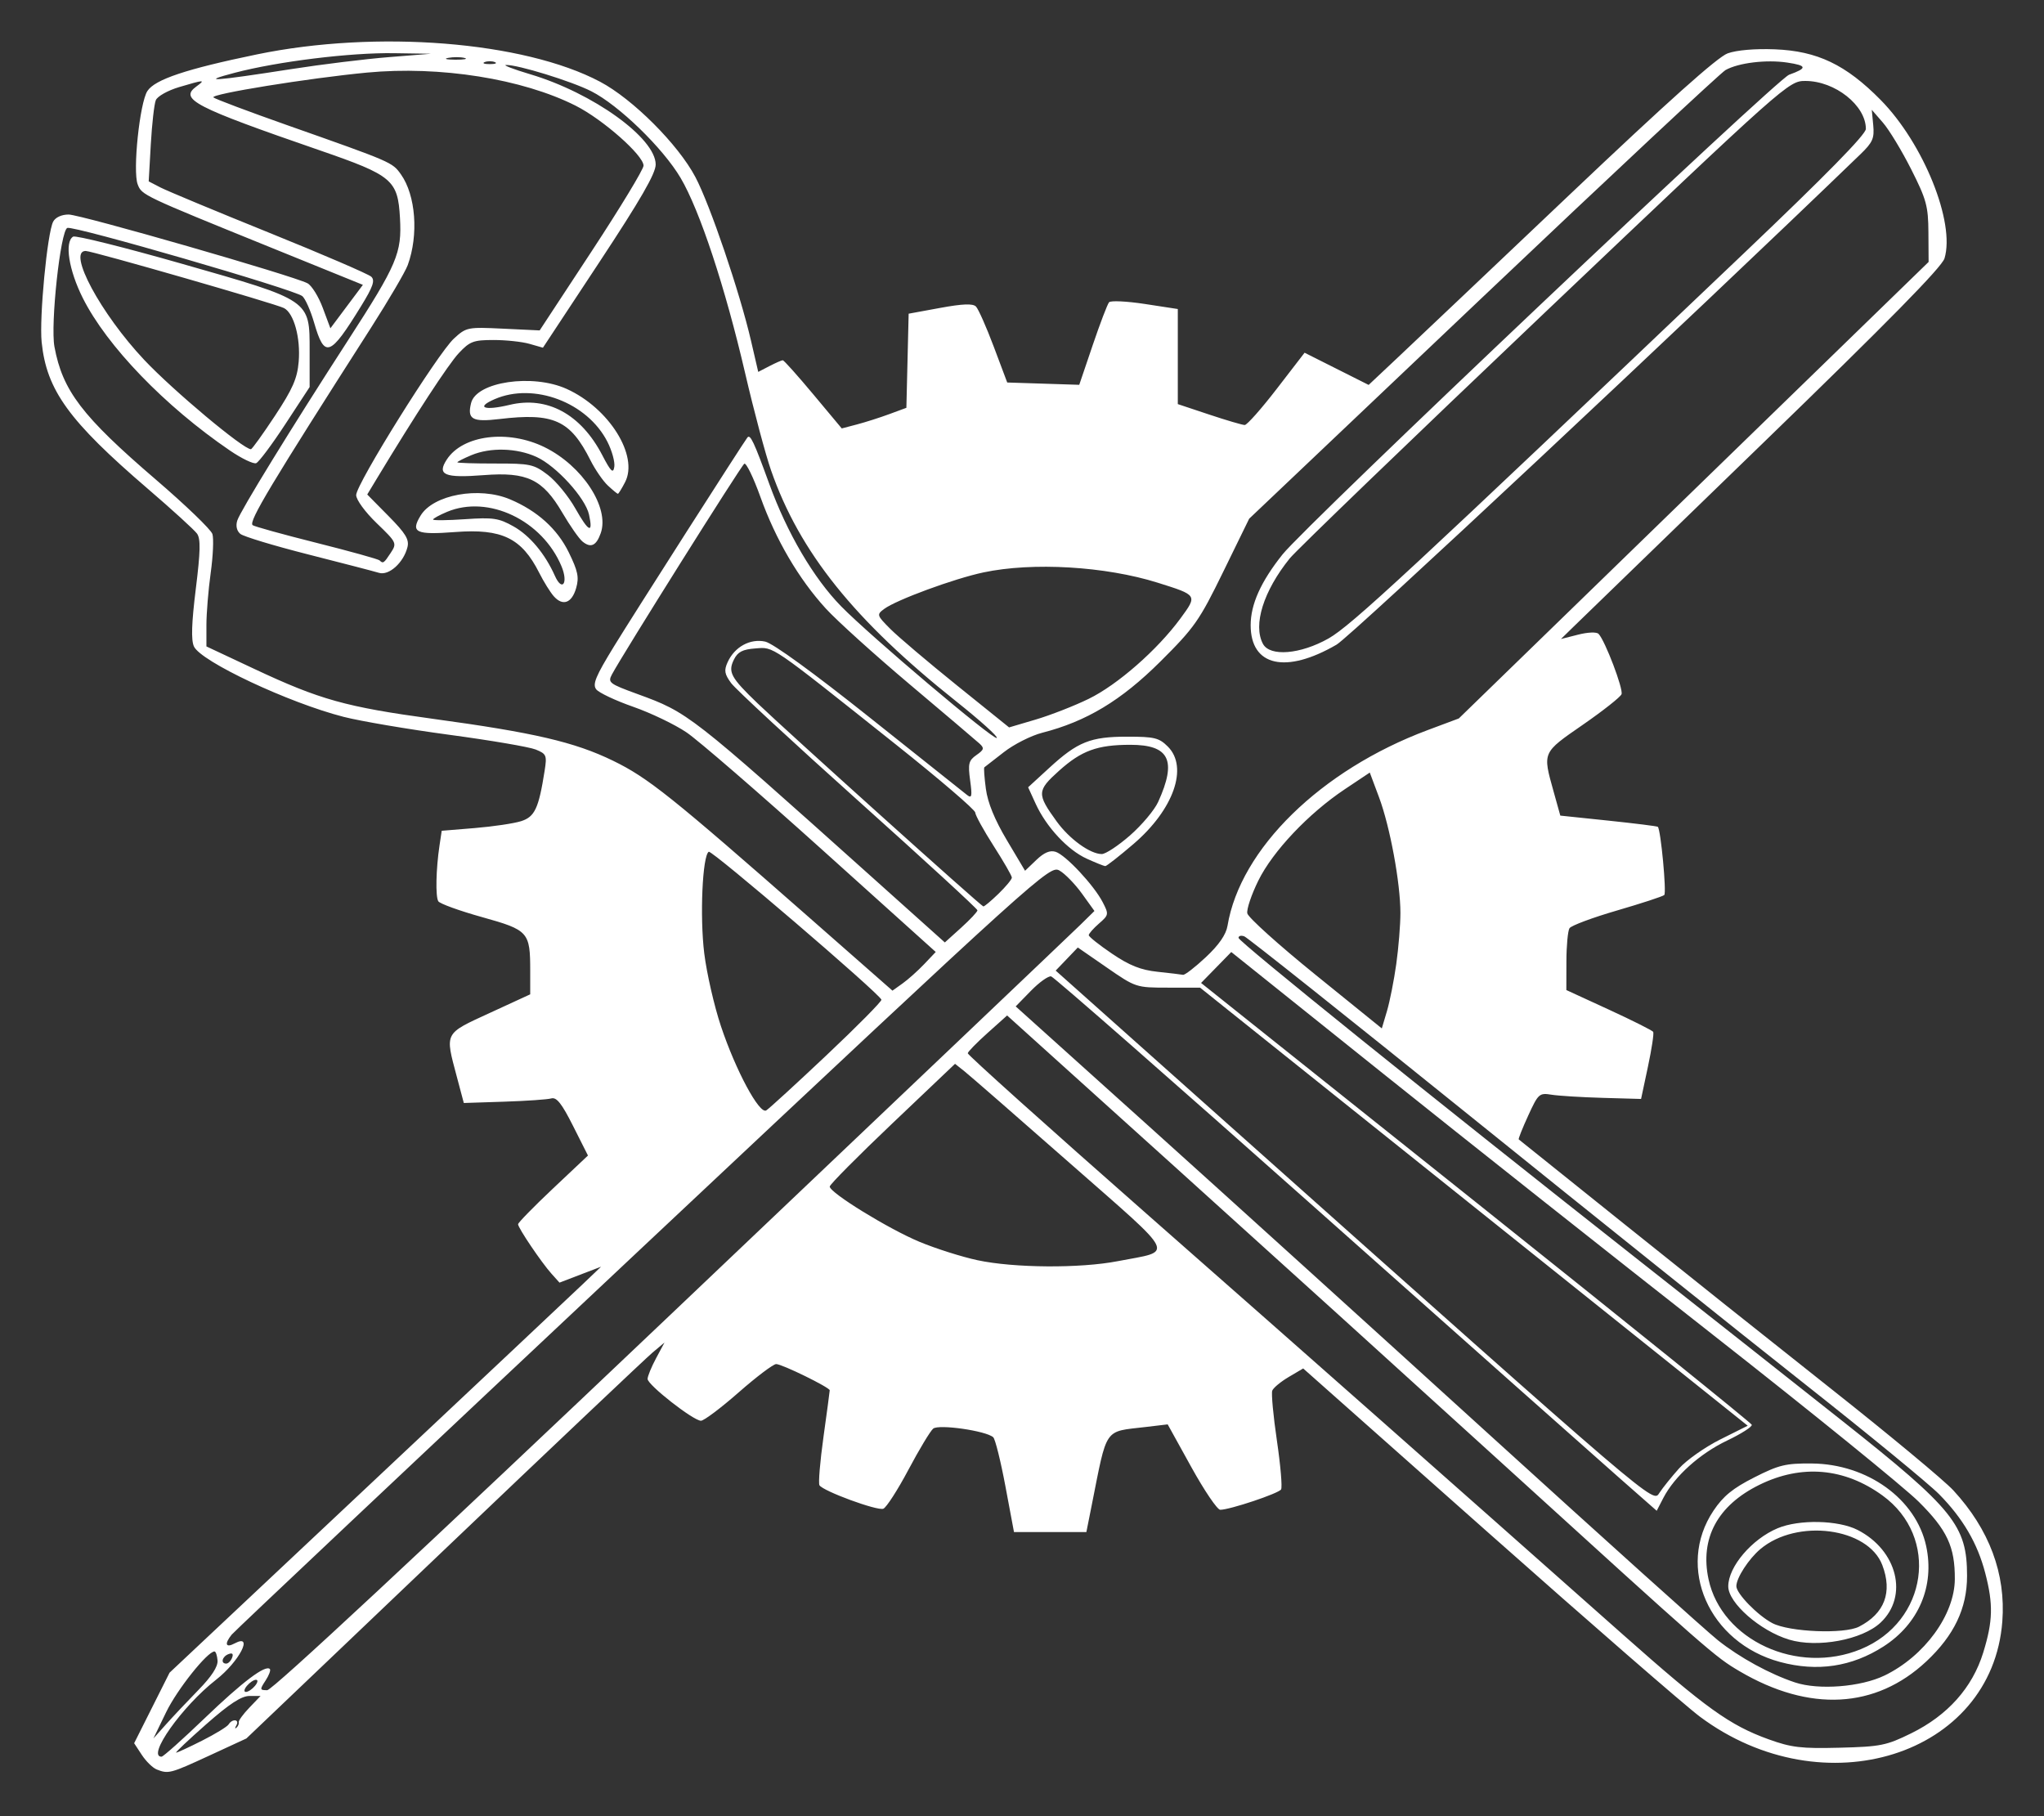 <?xml version="1.0" encoding="UTF-8" standalone="no"?>
<svg
   id="svg"
   version="1.1"
   width="505.011"
   height="448.751"
   viewBox="0 0 505.011 448.751"
   sodipodi:docname="logo-flattened-white.svg"
   inkscape:version="1.2.1 (9c6d41e410, 2022-07-14)"
   xmlns:inkscape="http://www.inkscape.org/namespaces/inkscape"
   xmlns:sodipodi="http://sodipodi.sourceforge.net/DTD/sodipodi-0.dtd"
   xmlns="http://www.w3.org/2000/svg"
   xmlns:svg="http://www.w3.org/2000/svg"
   xmlns:rdf="http://www.w3.org/1999/02/22-rdf-syntax-ns#"
   xmlns:cc="http://creativecommons.org/ns#"
   xmlns:dc="http://purl.org/dc/elements/1.1/">
  <rect x="0" y="0" width="505.011" height="448.751" fill="#333333" stroke="none"/>
  <defs
     id="defs2186" />
  <sodipodi:namedview
     pagecolor="#ffffff"
     bordercolor="#666666"
     borderopacity="1"
     objecttolerance="10"
     gridtolerance="10"
     guidetolerance="10"
     inkscape:pageopacity="0"
     inkscape:pageshadow="2"
     inkscape:window-width="1128"
     inkscape:window-height="959"
     id="namedview2184"
     showgrid="false"
     fit-margin-top="10"
     fit-margin-left="10"
     fit-margin-right="10"
     fit-margin-bottom="10"
     inkscape:pagecheckerboard="true"
     inkscape:zoom="1.0893755"
     inkscape:cx="214.80197"
     inkscape:cy="250.14332"
     inkscape:window-x="0"
     inkscape:window-y="0"
     inkscape:window-maximized="1"
     inkscape:current-layer="layer2"
     lock-margins="true"
     inkscape:document-rotation="0"
     inkscape:showpageshadow="2"
     inkscape:deskcolor="#d1d1d1" />
  <g
     inkscape:groupmode="layer"
     id="layer2"
     inkscape:label="Trace"
     style="display:inline">
    <path
       style="fill:#ffffff"
       d="m 38.718,437.155 c -0.98,-0.387 -2.635,-2.004 -3.678,-3.594 l -1.896,-2.89 4.375,-8.712 4.375,-8.712 48.802,-45.857 C 117.539,342.17 141.525,319.602 144,317.24 l 4.5,-4.294 -5.133,1.966 -5.133,1.966 -1.967,-2.189 C 133.783,311.925 128,303.365 128,302.453 c 0,-0.377 3.885,-4.351 8.634,-8.83 l 8.634,-8.143 -3.674,-7.295 c -2.8,-5.561 -4.08,-7.181 -5.384,-6.814 -0.94,0.264 -6.189,0.627 -11.663,0.805 L 114.594,272.5 112.864,266 C 109.929,254.969 109.669,255.473 121,250.257 l 10,-4.603 v -5.762 c 0,-9.652 -0.405,-10.104 -11.919,-13.32 -5.566,-1.555 -10.421,-3.313 -10.789,-3.908 -0.723,-1.169 -0.576,-7.958 0.299,-13.79 l 0.544,-3.627 8.183,-0.673 c 4.501,-0.37 9.637,-1.133 11.414,-1.694 3.396,-1.074 4.366,-3.149 5.831,-12.466 0.599,-3.811 0.45,-4.164 -2.209,-5.242 -1.568,-0.635 -11.177,-2.273 -21.352,-3.64 -10.175,-1.367 -21.911,-3.358 -26.079,-4.424 -13.6,-3.478 -35.319,-13.693 -37.011,-17.406 -0.719,-1.578 -0.582,-5.785 0.465,-14.222 1.149,-9.267 1.218,-12.356 0.305,-13.639 C 48.031,130.93 42.55,125.933 36.5,120.738 17.018,104.01 11.517,96.414 10.293,84.551 9.671,78.521 11.679,57.506 13.142,54.75 13.698,53.702 15.228,53 16.955,53 c 2.941,0 55.6,15.156 59.022,16.988 1.034,0.554 2.73,3.282 3.767,6.063 l 1.886,5.057 4.015,-5.368 4.015,-5.368 -23.08,-9.361 C 35.227,48.294 35.026,48.199 34.016,45.543 c -1.258,-3.309 0.501,-20.157 2.408,-23.067 1.865,-2.847 9.604,-5.431 27.062,-9.038 29.578,-6.111 65.906,-3.218 84.767,6.751 8.082,4.272 19.284,15.471 23.553,23.548 3.631,6.87 10.96,28.438 13.747,40.453 l 1.783,7.689 2.782,-1.439 C 191.649,89.647 193.126,89 193.401,89 c 0.275,0 3.666,3.79 7.535,8.423 l 7.036,8.423 3.764,-0.989 c 2.07,-0.544 5.663,-1.69 7.984,-2.547 l 4.219,-1.558 0.281,-11.626 0.281,-11.626 7.773,-1.427 c 5.553,-1.02 8.08,-1.12 8.85,-0.35 0.592,0.592 2.574,5.06 4.404,9.927 l 3.327,8.85 8.898,0.285 8.898,0.285 3.32,-9.785 c 1.826,-5.382 3.647,-10.155 4.047,-10.607 0.4,-0.452 4.385,-0.261 8.855,0.423 L 291,76.346 v 11.745 11.745 l 7.753,2.582 c 4.264,1.42 8.216,2.582 8.782,2.582 0.566,0 4.125,-4.018 7.91,-8.929 l 6.881,-8.929 7.913,3.978 7.913,3.978 7.174,-6.746 c 3.946,-3.71 23.083,-21.845 42.527,-40.299 24.197,-22.965 36.504,-33.968 39,-34.868 2.227,-0.803 6.762,-1.192 11.647,-1 10.509,0.414 17.562,3.789 26.166,12.52 10.571,10.729 18.441,30.259 15.765,39.125 -0.656,2.173 -13.942,15.691 -44.931,45.714 -24.2,23.446 -45.313,43.911 -46.917,45.478 l -2.917,2.85 4.229,-1.073 c 2.457,-0.624 4.583,-0.702 5.074,-0.186 1.612,1.694 6.152,13.629 5.666,14.895 -0.269,0.7 -4.572,4.098 -9.562,7.551 -10.067,6.964 -9.954,6.71 -7.239,16.442 l 1.674,6 11.908,1.245 c 6.549,0.685 12.035,1.372 12.19,1.528 0.727,0.727 2.19,16.302 1.583,16.85 -0.379,0.343 -5.633,2.063 -11.675,3.822 -6.042,1.759 -11.322,3.729 -11.735,4.377 -0.412,0.648 -0.756,4.351 -0.765,8.228 l -0.015,7.05 10.53,4.844 c 5.791,2.664 10.708,5.133 10.927,5.487 0.219,0.354 -0.366,4.227 -1.299,8.607 l -1.696,7.964 -9.481,-0.269 c -5.214,-0.148 -10.904,-0.499 -12.644,-0.779 -3.023,-0.487 -3.279,-0.257 -5.764,5.172 -1.431,3.125 -2.482,5.765 -2.337,5.868 0.145,0.103 11.739,9.399 25.764,20.659 14.025,11.26 37.206,29.729 51.514,41.043 14.307,11.314 27.852,22.565 30.098,25.002 8.897,9.652 12.994,20.614 12.104,32.385 -2.51,33.184 -44.176,46.307 -74.715,23.533 -3.575,-2.666 -27.093,-23.114 -52.261,-45.44 l -45.761,-40.592 -3.578,2.111 c -1.968,1.161 -3.796,2.678 -4.061,3.37 -0.266,0.692 0.251,6.249 1.149,12.348 0.898,6.099 1.361,11.527 1.03,12.062 C 315.902,368.968 303.843,373 301.481,373 c -0.72,0 -3.935,-4.748 -7.145,-10.551 l -5.836,-10.551 -5.435,0.646 c -10.435,1.24 -9.439,-0.211 -13.359,19.456 l -1.296,6.5 h -8.942 -8.942 l -2.117,-11.304 c -1.164,-6.217 -2.52,-11.669 -3.013,-12.115 -1.763,-1.595 -13.455,-3.278 -14.833,-2.134 -0.713,0.592 -3.47,5.169 -6.126,10.171 -2.657,5.002 -5.446,9.332 -6.199,9.621 -1.488,0.571 -14.88,-4.352 -15.775,-5.799 -0.302,-0.488 0.146,-5.865 0.994,-11.948 C 204.306,348.909 205,343.728 205,343.48 205,342.773 193.209,337 191.765,337 c -0.71,0 -4.88,3.15 -9.265,7 -4.386,3.85 -8.576,7 -9.313,7 C 171.312,351 160,342.145 160,340.677 c 0,-0.663 0.941,-2.961 2.09,-5.106 l 2.09,-3.9 -2.97,2.499 c -1.634,1.375 -24.878,23.386 -51.654,48.915 L 60.872,429.5 l -9.186,4.242 c -9.596,4.431 -10.074,4.557 -12.968,3.414 z m 11.863,-12.678 c 9.367,-8.993 14.994,-13.236 16.092,-12.138 0.268,0.268 -0.213,1.555 -1.068,2.859 -1.455,2.221 -1.428,2.372 0.422,2.372 1.253,0 37.773,-34.006 99.725,-92.859 53.761,-51.072 99.301,-94.387 101.2,-96.254 l 3.452,-3.395 -3.08,-4.282 c -1.694,-2.355 -4.185,-4.917 -5.536,-5.694 -2.417,-1.39 -4.071,0.104 -102.872,92.895 C 103.687,359.852 57.938,402.986 57.25,403.836 55.377,406.153 55.743,407.208 58,406 c 4.76,-2.547 1.135,4.497 -4.631,9 -8.368,6.535 -17.195,19 -13.455,19 0.411,0 5.211,-4.285 10.667,-9.523 z m -0.625,5.545 c 3.244,-1.638 6.183,-3.438 6.531,-4 0.915,-1.481 2.769,-1.26 1.913,0.228 -0.396,0.688 -0.385,0.95 0.024,0.583 0.409,-0.367 0.662,-0.971 0.563,-1.343 -0.099,-0.372 1.072,-1.985 2.604,-3.583 L 64.374,419 h -2.75 c -1.981,0 -4.97,1.957 -10.693,7 -4.369,3.85 -7.703,7 -7.409,7 0.294,0 3.189,-1.34 6.433,-2.978 z m 422.25,-1.803 c 9.005,-4.433 15.113,-11.275 17.784,-19.921 2.405,-7.786 2.511,-11.956 0.499,-19.678 -1.913,-7.345 -5.516,-13.503 -11.38,-19.45 -2.535,-2.571 -17.433,-14.799 -33.107,-27.172 -15.674,-12.374 -52.934,-42.208 -82.801,-66.298 C 333.335,251.609 308.247,231.648 307.449,231.342 306.652,231.036 306,231.2 306,231.705 c 0,0.922 47.563,39.23 99,79.735 15.125,11.911 37.729,29.752 50.23,39.649 C 482.758,372.88 486,376.911 486,389.351 c 0,7.989 -3.194,14.687 -10.073,21.12 -12.517,11.708 -28.868,12.568 -46.117,2.426 -6.118,-3.597 -7.167,-4.516 -59.267,-51.923 -21.474,-19.539 -57.644,-52.304 -80.379,-72.811 l -41.335,-37.285 -4.813,4.311 c -2.647,2.371 -4.859,4.63 -4.915,5.019 -0.056,0.389 19.811,18.223 44.148,39.631 41.332,36.356 73.173,64.482 117.75,104.012 20.477,18.159 26.352,22.381 35.977,25.857 5.629,2.033 8.034,2.317 17.544,2.074 10.14,-0.259 11.553,-0.544 17.685,-3.562 z M 49.042,417.5 c 3.229,-3.307 4.824,-5.762 4.708,-7.25 -0.096,-1.238 -0.436,-2.25 -0.754,-2.25 -1.748,0 -9.228,9.394 -11.944,15 l -3.149,6.5 3.129,-3.5 c 1.721,-1.925 5.326,-5.75 8.012,-8.5 z M 63,416.5 c 0.694,-0.837 0.803,-1.5 0.245,-1.5 -0.55,0 -1.56,0.675 -2.245,1.5 -0.694,0.837 -0.803,1.5 -0.245,1.5 0.55,0 1.56,-0.675 2.245,-1.5 z m 402.616,-2.556 c 9.853,-4.77 17.317,-15.014 17.362,-23.828 0.04,-7.983 -1.9,-12.136 -8.931,-19.116 -3.601,-3.575 -26.343,-22.025 -50.537,-41 -24.195,-18.975 -60.935,-48.067 -81.645,-64.649 l -37.655,-30.149 -3.731,3.821 -3.731,3.821 67.876,54.148 c 37.332,29.782 68.015,54.532 68.184,55 0.169,0.468 -2.577,2.228 -6.101,3.91 -6.749,3.221 -12.98,8.828 -15.738,14.159 l -1.647,3.186 -9.519,-8.373 C 394.567,360.268 361.183,330.625 325.617,299 c -35.566,-31.625 -65.226,-57.625 -65.91,-57.779 -0.685,-0.153 -2.935,1.452 -5.001,3.568 l -3.756,3.847 32.715,29.432 c 17.993,16.188 55.917,50.538 84.275,76.335 28.358,25.797 53.784,48.67 56.501,50.83 5.398,4.29 12.812,8.345 19.059,10.423 5.821,1.937 16.246,1.129 22.116,-1.713 z m -25.813,-3.343 c -17.587,-4.734 -25.807,-23.407 -16.455,-37.377 2.414,-3.606 4.768,-5.528 10.063,-8.215 6.092,-3.092 7.779,-3.501 14.221,-3.447 13.764,0.115 25.777,8.796 28.272,20.43 2.116,9.868 -1.864,19.21 -10.559,24.785 -7.83,5.02 -16.359,6.297 -25.542,3.825 z m 19.946,-3.16 c 16.535,-6.807 19.491,-27.711 5.37,-37.964 -9.43,-6.847 -20.014,-7.766 -30.427,-2.644 -10.342,5.088 -14.73,13.236 -12.564,23.332 3.236,15.089 22.002,23.706 37.621,17.276 z m -17.756,-2.375 C 434.848,402.892 427,396.009 427,391.916 c 0,-4.84 5.831,-11.694 12.218,-14.362 5.309,-2.218 14.961,-2.013 19.727,0.419 9.83,5.015 12.652,16.36 5.696,22.895 -4.546,4.271 -15.645,6.328 -22.648,4.198 z m 17.322,-3.191 c 6.315,-3.252 8.298,-8.502 5.746,-15.212 -3.524,-9.27 -21.071,-11.575 -30.123,-3.958 -2.893,2.435 -5.939,7.136 -5.939,9.169 0,1.82 5.229,7.196 8.871,9.12 4.184,2.211 17.778,2.769 21.445,0.881 z m -401.974,7.676 c 0.372,-0.969 0.076,-1.265 -0.893,-0.893 C 54.867,409.265 54.455,411 55.893,411 c 0.491,0 1.143,-0.652 1.449,-1.449 z M 414.848,362.779 c 1.842,-2.056 6.41,-5.271 10.152,-7.143 l 6.804,-3.404 -67.652,-54.115 -67.652,-54.115 -7.931,-0.001 c -7.876,-0.001 -7.98,-0.036 -15.103,-4.96 l -7.172,-4.958 -2.734,2.854 -2.734,2.854 40.337,35.957 c 109.059,97.216 107.171,95.602 108.837,93.058 0.825,-1.259 3.007,-3.972 4.848,-6.028 z M 276.162,311.579 c 14.017,-2.714 15.069,-0.553 -11.754,-24.141 -13.095,-11.516 -24.853,-21.765 -26.129,-22.776 l -2.32,-1.839 -15.48,14.713 C 211.966,285.627 205,292.651 205,293.144 c 0,1.53 14.543,10.479 22.21,13.667 4.01,1.668 10.44,3.705 14.29,4.529 9.04,1.933 25.334,2.045 34.662,0.239 z m -71.889,-50.945 c 7.575,-7.146 13.65,-13.293 13.5,-13.66 -0.698,-1.704 -41.91,-37.007 -42.66,-36.544 -1.567,0.969 -2.234,16.053 -1.111,25.128 0.609,4.918 2.459,12.992 4.112,17.942 3.659,10.958 9.507,21.841 11.197,20.835 0.654,-0.389 7.387,-6.555 14.963,-13.701 z M 344.975,238.178 C 345.539,234.15 346,228.472 346,225.559 c 0,-7.42 -2.572,-21.341 -5.281,-28.585 l -2.285,-6.111 -6.188,4.132 c -8.95,5.976 -17.778,15.311 -21.358,22.581 -1.689,3.43 -2.912,7.06 -2.718,8.065 0.194,1.005 7.751,7.814 16.794,15.131 l 16.442,13.303 1.273,-4.287 c 0.7,-2.358 1.734,-7.582 2.298,-11.61 z m -116.629,0.008 2.846,-2.997 -28.16,-25.345 c -15.488,-13.94 -30.518,-26.943 -33.401,-28.896 -2.883,-1.953 -8.817,-4.803 -13.187,-6.332 -4.37,-1.53 -8.48,-3.468 -9.135,-4.307 -0.97,-1.245 -0.156,-3.21 4.42,-10.668 4.797,-7.818 31.966,-50.348 32.936,-51.558 0.704,-0.878 1.634,1.098 5.396,11.461 4.417,12.167 10.947,23.288 17.77,30.261 7.127,7.284 37.565,33.03 38.436,32.512 0.422,-0.252 -4.078,-4.313 -10,-9.024 -25.26,-20.097 -38.693,-36.85 -45.755,-57.064 -1.36,-3.894 -4.241,-14.692 -6.401,-23.995 C 179.178,70.987 172.89,51.959 168.154,43.951 163.781,36.557 152.889,25.991 146.087,22.544 141.163,20.049 127.869,15.953 125.02,16.054 c -0.836,0.029 1.855,1.06 5.98,2.29 15.518,4.627 31,15.764 31,22.299 0,2.216 -3.737,8.693 -13.929,24.144 l -13.929,21.115 -3.314,-0.951 C 129.005,84.428 125.011,84 121.953,84 c -4.982,0 -5.877,0.338 -8.604,3.25 -2.573,2.747 -10.723,15.227 -20.3,31.084 l -2.315,3.834 5.263,5.33 c 4.23,4.284 5.147,5.792 4.672,7.686 -0.962,3.832 -4.578,7.088 -7.038,6.338 -1.172,-0.358 -9.039,-2.403 -17.481,-4.546 -8.442,-2.143 -15.99,-4.427 -16.773,-5.076 -0.883,-0.733 -1.17,-1.981 -0.758,-3.29 0.741,-2.349 13.238,-22.688 27.311,-44.448 C 98.151,65.266 99.312,62.536 98.822,53.857 98.29,44.449 96.986,43.349 79,37.141 47.912,26.41 44.227,24.501 48.529,21.355 c 2.336,-1.708 1.979,-1.695 -4.243,0.152 -2.829,0.84 -5.394,2.279 -5.793,3.25 -0.393,0.958 -0.949,5.863 -1.235,10.899 l -0.52,9.156 2.923,1.512 c 1.608,0.831 13.704,5.867 26.881,11.189 13.177,5.323 24.513,10.205 25.19,10.85 0.968,0.921 0.431,2.474 -2.5,7.24 -7.73,12.567 -9.035,13.026 -11.632,4.094 -0.869,-2.989 -2.178,-5.932 -2.91,-6.539 -1.964,-1.63 -56.482,-17.452 -58.055,-16.849 -1.696,0.651 -4.208,23.796 -3.185,29.351 2.001,10.864 6.831,17.192 25.058,32.829 7.333,6.291 13.62,12.341 13.97,13.443 0.35,1.103 0.16,5.426 -0.421,9.608 C 51.476,145.723 51,151.52 51,154.424 v 5.279 l 11.842,5.56 c 16.195,7.603 22.592,9.39 44.104,12.323 25.041,3.413 35.002,5.731 44.522,10.359 8.63,4.196 14.399,8.807 48.532,38.792 l 20.5,18.009 2.5,-1.782 c 1.375,-0.98 3.781,-3.13 5.346,-4.778 z M 136.805,147.287 C 135.94,146.304 134.324,143.7 133.214,141.5 128.888,132.93 124.013,130.563 112.5,131.44 c -9.78,0.745 -11.12,0.11 -8.58,-4.067 3.148,-5.177 14.449,-7.231 22.08,-4.014 6.744,2.843 11.687,7.303 14.525,13.104 2.264,4.628 2.583,6.168 1.824,8.816 -1.071,3.735 -3.312,4.547 -5.544,2.009 z m 1.915,-7.405 C 133.959,128.518 120.655,122.193 110.468,126.449 108.561,127.246 107,128.103 107,128.354 c 0,0.251 3.544,0.214 7.875,-0.083 6.962,-0.477 8.351,-0.272 11.986,1.771 4.042,2.272 7.797,6.757 10.244,12.235 1.81,4.052 3.355,1.759 1.615,-2.396 z m 5.169,-6.118 c -0.842,-0.695 -3.073,-3.894 -4.96,-7.11 -4.848,-8.265 -8.686,-10.101 -19.378,-9.272 -9.766,0.757 -11.658,-0.045 -9.145,-3.88 3.957,-6.039 15.105,-7.443 24.11,-3.037 9.367,4.583 16.141,14.937 13.907,21.257 -1.107,3.133 -2.471,3.747 -4.535,2.042 z m 1.642,-6.625 c -0.909,-4.139 -8.11,-12.043 -12.992,-14.26 -4.883,-2.218 -11.375,-2.391 -16.071,-0.429 -1.907,0.797 -3.468,1.591 -3.468,1.764 0,0.173 4.194,0.308 9.321,0.301 8.699,-0.013 9.569,0.175 13.035,2.814 2.043,1.555 5.103,5.288 6.8,8.296 3.302,5.85 4.438,6.361 3.374,1.515 z m 4.659,-7.177 c -1.203,-1.121 -3.141,-3.933 -4.305,-6.25 -4.99,-9.926 -9.1,-11.787 -22.496,-10.186 -6.705,0.801 -8.004,0.064 -6.991,-3.97 C 117.713,94.31 131.573,92.268 140,96.079 c 10.464,4.731 17.829,16.484 14.439,23.04 -0.819,1.585 -1.619,2.881 -1.776,2.881 -0.157,0 -1.27,-0.917 -2.473,-2.038 z m -0.121,-10.827 c -4.965,-9.731 -18.168,-14.72 -27.851,-10.523 -4.782,2.073 -2.579,2.915 3.691,1.41 9.278,-2.226 17.609,2.287 22.872,12.388 2.144,4.116 2.718,4.674 2.995,2.917 0.189,-1.195 -0.579,-3.982 -1.707,-6.192 z m -93.276,2.162 C 40.746,100.361 26.394,85.48 20.449,73.616 16.989,66.709 15.902,59.797 18.066,58.459 18.652,58.097 30.683,61.097 44.802,65.125 76.917,74.289 76.5,74.005 76.5,86.729 v 8.894 l -6,9.163 c -3.3,5.04 -6.543,9.378 -7.207,9.641 -0.664,0.263 -3.589,-1.145 -6.5,-3.129 z m 11.139,-8.57 C 72.313,96.09 73.447,93.507 73.796,89.362 74.291,83.492 72.621,77.392 70.17,76.114 68.141,75.056 22.809,62 21.166,62 c -4.608,0 3.714,15.489 14.45,26.894 7.126,7.57 24.564,22.166 26.384,22.084 0.275,-0.012 2.945,-3.725 5.932,-8.25 z M 297.915,236.483 c 3.238,-3.029 5.006,-5.582 5.365,-7.75 3.155,-19.029 23.057,-38.494 49.441,-48.354 L 360.425,177.5 418.463,121.108 476.5,64.716 476.454,57.439 c -0.042,-6.514 -0.487,-8.149 -4.253,-15.608 -2.314,-4.582 -5.452,-9.765 -6.974,-11.518 l -2.768,-3.187 0.361,3.789 c 0.311,3.257 -0.132,4.265 -3.159,7.187 C 416.914,79.37 333.774,157.198 330.237,159.257 317.692,166.56 309,164.597 309,154.46 c 0,-5.173 2.526,-10.779 7.883,-17.494 5.953,-7.462 122.036,-117.381 125.147,-118.501 4.562,-1.643 4.471,-2.267 -0.438,-3.004 -5.185,-0.778 -12.03,0.047 -15.253,1.838 -1.189,0.66 -28.16,25.873 -59.935,56.027 l -57.773,54.826 -6.403,13.101 c -5.923,12.12 -7.089,13.783 -15.565,22.213 -9.66,9.607 -18.229,14.767 -29.162,17.564 -2.75,0.703 -7.025,2.868 -9.5,4.81 -2.475,1.942 -4.635,3.62 -4.8,3.729 -0.165,0.108 0.005,2.499 0.379,5.312 0.453,3.416 2.174,7.627 5.18,12.679 l 4.502,7.565 2.776,-2.659 c 1.925,-1.844 3.389,-2.465 4.777,-2.024 2.479,0.787 9.462,8.258 11.621,12.434 1.554,3.005 1.525,3.173 -0.915,5.295 -1.386,1.205 -2.52,2.496 -2.52,2.869 0,0.373 2.587,2.429 5.75,4.57 4.329,2.93 7.109,4.035 11.25,4.473 3.025,0.32 5.857,0.658 6.293,0.75 0.436,0.092 2.966,-1.865 5.622,-4.349 z m -29.423,-24.348 c -4.693,-2.132 -9.988,-7.828 -12.614,-13.57 l -1.859,-4.065 5.241,-4.808 C 266.267,183.262 269.426,182 278.513,182 c 6.712,0 7.858,0.28 10.032,2.455 5.107,5.107 1.426,15.554 -8.471,24.038 -3.534,3.029 -6.684,5.498 -7,5.486 -0.316,-0.012 -2.378,-0.841 -4.583,-1.843 z m 10.725,-5.762 c 2.906,-2.545 6.024,-6.258 6.929,-8.25 4.669,-10.282 2.792,-14.126 -6.895,-14.117 -8.143,0.008 -12.052,1.434 -17.601,6.421 -5.471,4.917 -5.508,5.707 -0.583,12.505 3.159,4.36 8.272,8.058 11.151,8.065 0.944,0.002 4.094,-2.079 7,-4.624 z M 241.5,224.895 c 0,-0.362 -13.24,-12.524 -29.422,-27.027 -16.182,-14.503 -30.323,-27.593 -31.424,-29.09 -1.659,-2.256 -1.808,-3.144 -0.873,-5.197 1.724,-3.784 5.569,-5.883 9.282,-5.068 1.92,0.422 11.957,7.712 25.791,18.733 12.456,9.923 23.284,18.54 24.062,19.148 1.194,0.932 1.315,0.368 0.775,-3.605 -0.56,-4.116 -0.364,-4.904 1.552,-6.247 1.909,-1.337 2.003,-1.709 0.725,-2.868 -0.807,-0.733 -8.551,-7.304 -17.208,-14.603 -8.657,-7.299 -17.985,-15.727 -20.729,-18.729 -6.695,-7.325 -12.366,-17.002 -16.157,-27.572 -1.722,-4.801 -3.513,-8.493 -3.98,-8.204 -0.781,0.483 -30.133,47.207 -32.704,52.061 -1.059,1.998 -0.679,2.291 6.258,4.821 12.585,4.59 12.837,4.787 57.523,44.835 l 18.47,16.553 4.03,-3.641 C 239.686,227.192 241.5,225.257 241.5,224.895 Z m 5.202,-4.092 C 248.516,219.046 250,217.251 250,216.814 c 0,-0.436 -2.025,-3.953 -4.5,-7.814 -2.475,-3.861 -4.522,-7.578 -4.548,-8.26 -0.026,-0.682 -8.814,-8.215 -19.528,-16.74 -31.561,-25.112 -30.144,-24.143 -34.804,-23.8 -3.153,0.232 -4.345,0.85 -5.281,2.737 -1.534,3.094 -0.8,4.452 5.87,10.854 7.193,6.905 55.179,50.074 55.745,50.149 0.249,0.033 1.936,-1.378 3.75,-3.136 z m 22.278,-48.147 c 7.115,-3.466 16.978,-12.107 22.672,-19.863 4.233,-5.766 4.253,-5.733 -5.621,-8.833 -12.924,-4.057 -30.905,-5.119 -43.056,-2.542 -7.264,1.54 -21.53,6.79 -24.531,9.027 -1.882,1.403 -1.833,1.561 1.556,4.96 1.925,1.931 9.309,8.19 16.409,13.908 l 12.909,10.397 6.591,-1.948 c 3.625,-1.072 9.507,-3.369 13.071,-5.105 z m 59.255,-14.919 c 5.58,-3.15 19.788,-16.325 102.499,-95.043 C 451.128,43.286 461,33.225 461,31.85 461,26.048 453.374,20 446.058,20 c -4.143,0 -4.555,0.367 -64.364,57.214 -33.107,31.468 -61.477,58.805 -63.045,60.75 -6.485,8.043 -9.114,16.431 -6.614,21.102 1.721,3.216 9.244,2.599 16.2,-1.328 z M 96.546,136.57 c 1.553,-2.37 1.467,-2.551 -3.477,-7.316 C 90.204,126.492 88,123.473 88,122.311 c 0,-2.734 20.171,-35.026 24.16,-38.677 3.055,-2.796 3.348,-2.855 12.152,-2.434 l 9.022,0.431 12.834,-19.538 C 153.225,51.348 159,41.821 159,40.923 159,38.376 148.971,29.519 142.24,26.121 129.053,19.464 108.689,16.229 90.691,17.932 76.391,19.285 51.842,23.253 52.733,24.067 53.155,24.453 61.375,27.545 71,30.939 96.915,40.075 96.918,40.076 99.056,43.079 102.725,48.231 103.461,58.048 100.738,65.5 c -0.603,1.65 -4.695,8.625 -9.092,15.5 -24.879,38.892 -30.207,47.771 -29.244,48.734 0.302,0.302 7.36,2.26 15.685,4.351 8.325,2.092 15.386,4.053 15.692,4.359 0.862,0.862 1.067,0.722 2.769,-1.874 z M 72,17.067 c 7.425,-1.158 18.225,-2.484 24,-2.947 l 10.5,-0.842 -9.199,-0.139 C 86.559,12.977 68.675,15.179 58,17.979 49.093,20.315 52.669,20.082 72,17.067 Z m 50.25,-1.729 c -0.688,-0.277 -1.812,-0.277 -2.5,0 -0.688,0.277 -0.125,0.504 1.25,0.504 1.375,0 1.938,-0.227 1.25,-0.504 z m -7.488,-1.025 c -0.956,-0.25 -2.756,-0.259 -4,-0.02 -1.244,0.239 -0.462,0.444 1.738,0.455 2.2,0.011 3.218,-0.185 2.262,-0.435 z"
       id="path867" />
  </g>
</svg>
